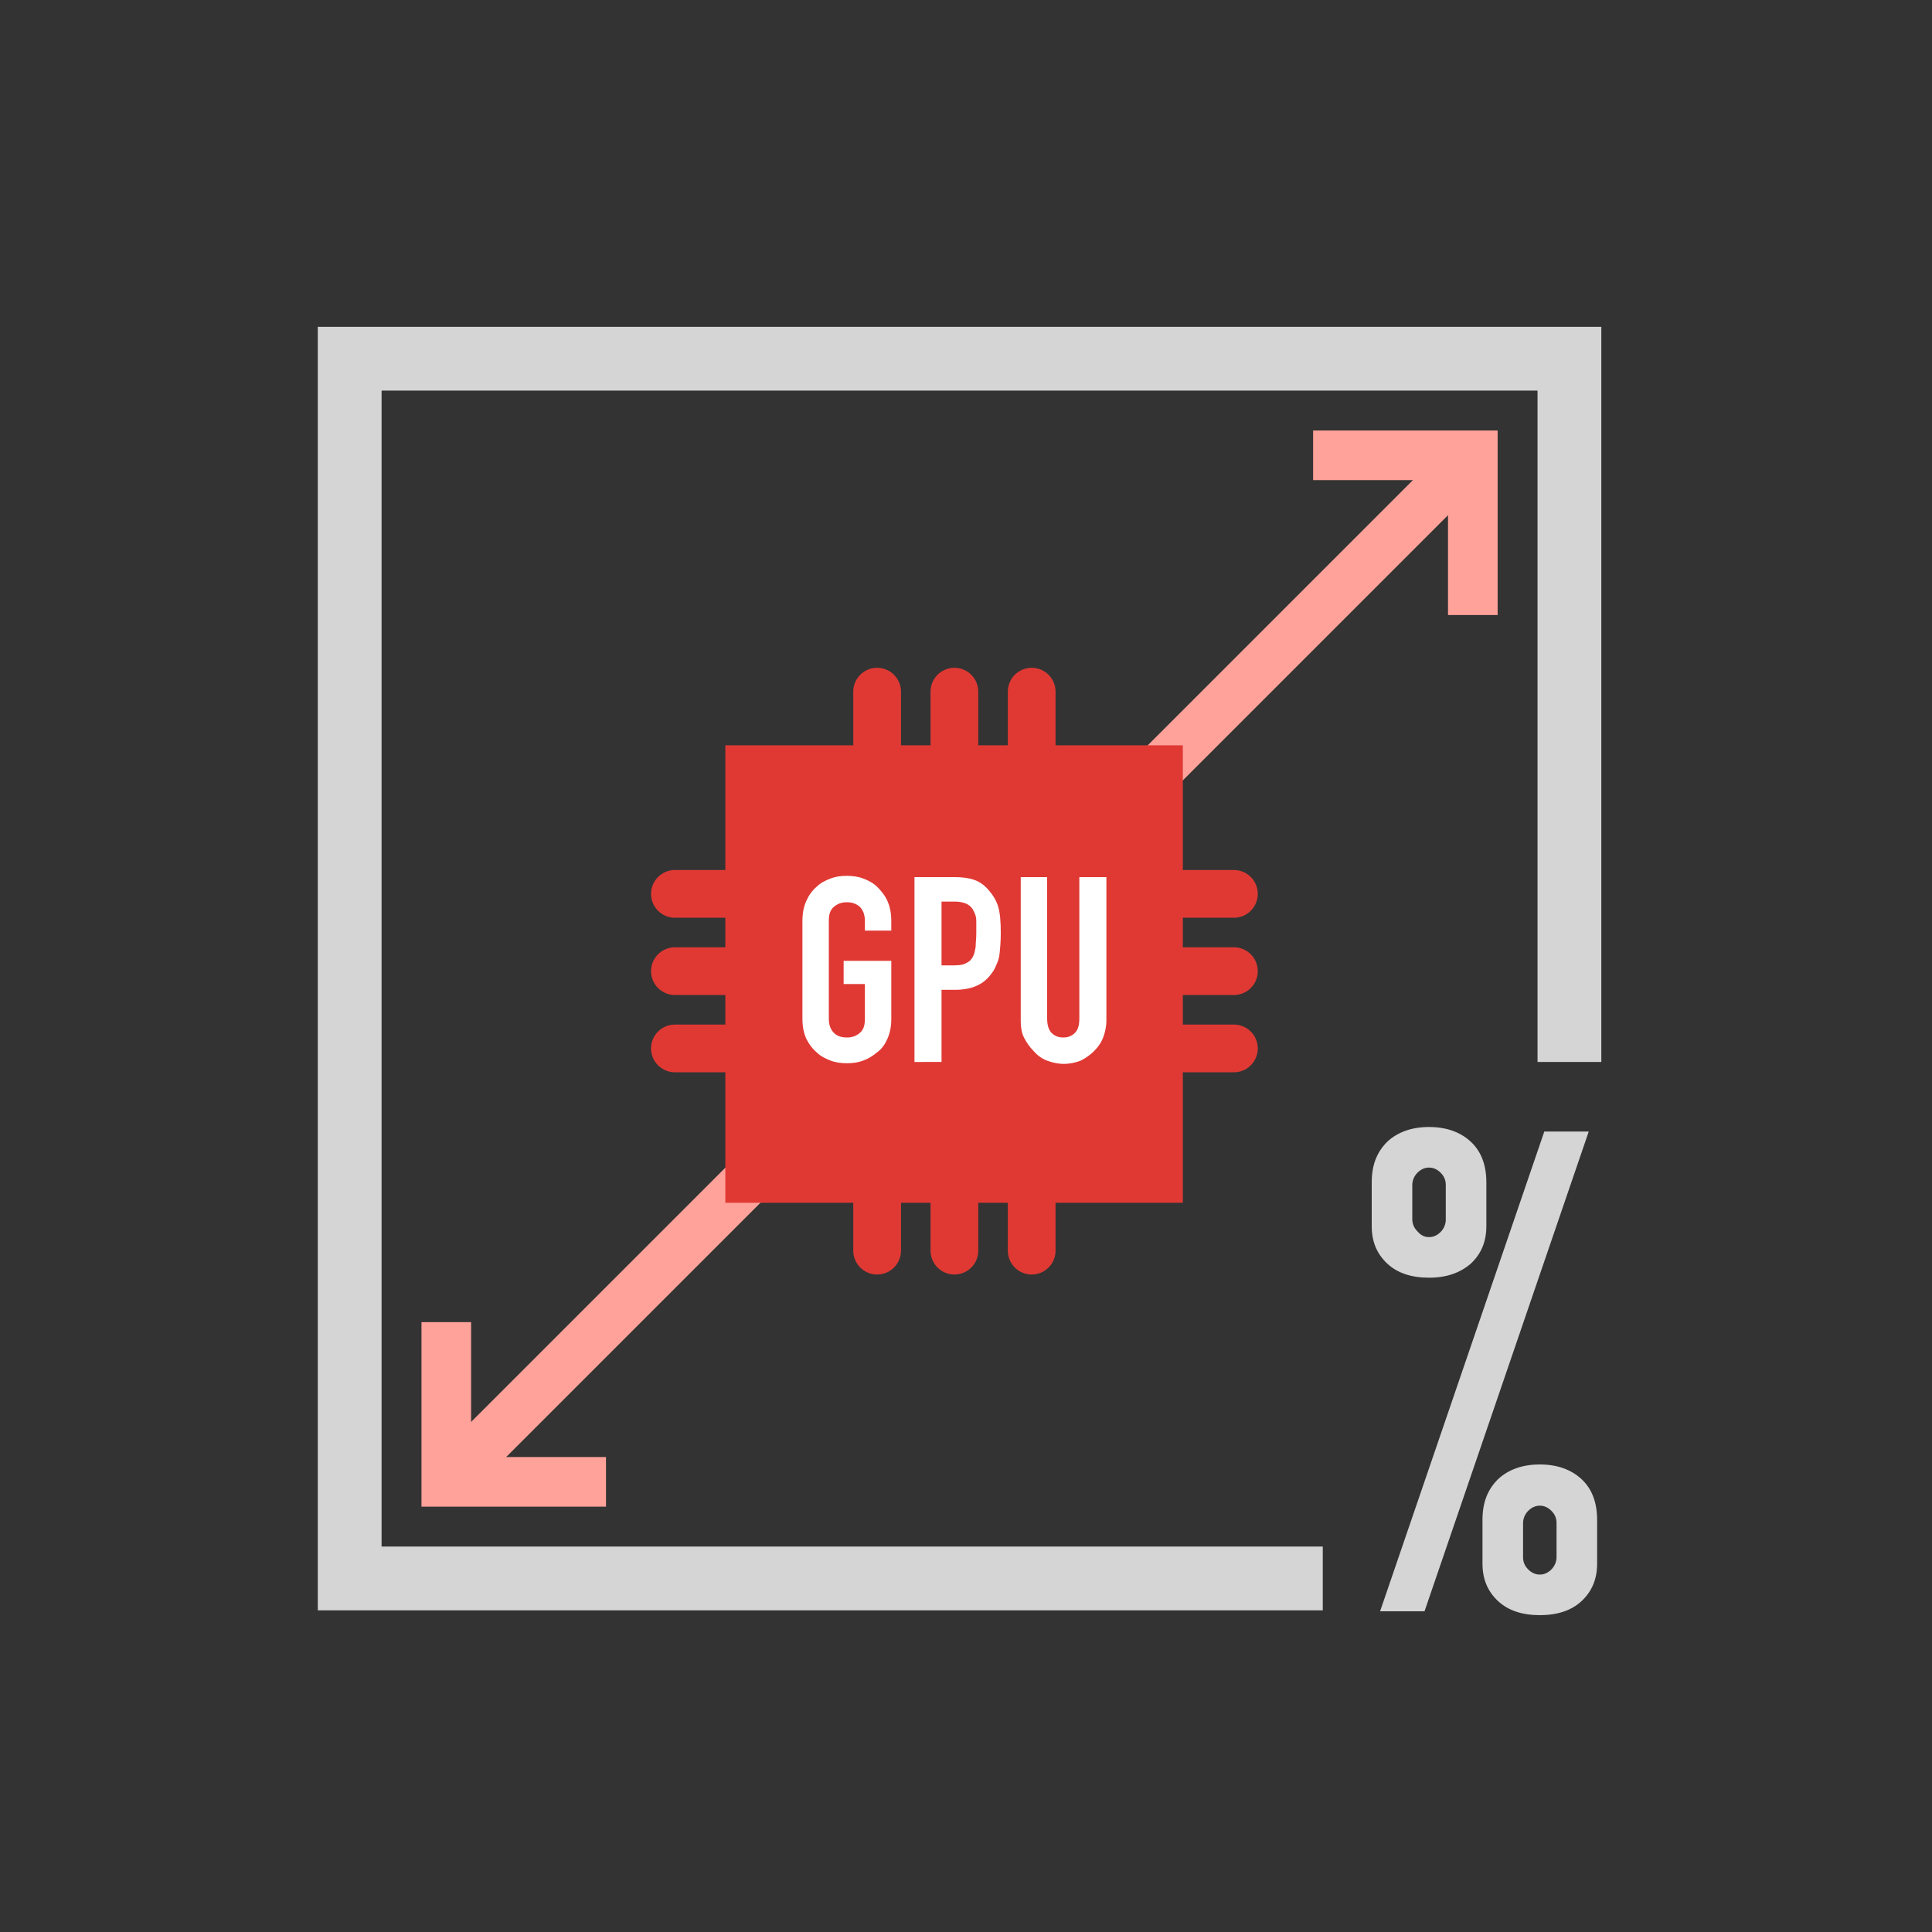 <?xml version="1.0" encoding="utf-8"?>
<!-- Generator: Adobe Illustrator 22.0.1, SVG Export Plug-In . SVG Version: 6.00 Build 0)  -->
<svg version="1.1" id="Layer_1" xmlns="http://www.w3.org/2000/svg" xmlns:xlink="http://www.w3.org/1999/xlink" x="0px" y="0px"
	 viewBox="0 0 300 300" style="enable-background:new 0 0 300 300;" xml:space="preserve">
<rect x="0" y="0" width="300" height="300" fill="#333333" stroke="none"/>
<style type="text/css">
	.st0{clip-path:url(#SVGID_4_);}
	.st1{clip-path:url(#SVGID_8_);}
	.st2{fill:#FFFFFF;stroke:#FFA39B;stroke-width:4.001;stroke-miterlimit:10;}
	.st3{fill:none;stroke:#FFA39B;stroke-width:4.001;stroke-miterlimit:10;}
	.st4{fill:none;stroke:#FFA39B;stroke-width:2;stroke-miterlimit:10;}
	.st5{fill:none;stroke:#E13934;stroke-width:3.964;stroke-miterlimit:10;}
	.st6{fill:#D6D6D6;}
	.st7{fill:#FFFFFF;}
	.st8{fill:#E13934;}
	.st9{fill:none;stroke:#E13934;stroke-width:3.927;stroke-miterlimit:10;}
	.st10{fill:#FFA39B;}
	.st11{fill:none;stroke:#E13934;stroke-width:4.943;stroke-miterlimit:10;}
	.st12{fill:none;stroke:#E13934;stroke-width:4.537;stroke-miterlimit:10;}
	.st13{fill:none;stroke:#FFA39B;stroke-width:9.042;stroke-miterlimit:10;}
	.st14{fill:#FFFFFF;stroke:#E13934;stroke-width:5.737;stroke-miterlimit:10;}
	.st15{fill:none;stroke:#E13934;stroke-width:5.737;stroke-miterlimit:10;}
	.st16{fill:none;stroke:#E13934;stroke-width:4.444;stroke-linecap:round;stroke-linejoin:round;stroke-miterlimit:10;}
	.st17{fill:none;stroke:#FFA39B;stroke-width:11.213;stroke-miterlimit:10;}
	.st18{fill:none;stroke:#FFA39B;stroke-width:35.725;stroke-miterlimit:10;}
	.st19{fill:none;stroke:#E13934;stroke-width:5.732;stroke-miterlimit:10;}
	.st20{fill:none;stroke:#D6D6D6;stroke-width:7.513;stroke-miterlimit:10;}
	.st21{clip-path:url(#SVGID_10_);}
	.st22{fill:#FFFFFF;stroke:#D6D6D6;stroke-width:4.303;stroke-miterlimit:10;}
	.st23{fill:none;stroke:#D6D6D6;stroke-width:4.303;stroke-miterlimit:10;}
	.st24{fill:none;stroke:#D6D6D6;stroke-width:2.152;stroke-miterlimit:10;}
	.st25{fill:none;stroke:#E13934;stroke-width:9.272;stroke-miterlimit:10;}
	.st26{fill:none;stroke:#E13934;stroke-width:4;stroke-miterlimit:10;}
	.st27{fill:#EBEAED;}
	.st28{fill:#A3A3A3;}
	.st29{clip-path:url(#SVGID_12_);}
	.st30{clip-path:url(#SVGID_14_);}
	.st31{clip-path:url(#SVGID_16_);}
	.st32{clip-path:url(#SVGID_18_);}
	.st33{clip-path:url(#SVGID_20_);}
	.st34{fill:none;stroke:#D5D5D5;stroke-width:9.906;stroke-miterlimit:10;}
	.st35{fill:none;stroke:#FFA29A;stroke-width:7.705;stroke-miterlimit:10;}
	.st36{fill:#E03934;stroke:#E03934;stroke-width:8.337;stroke-miterlimit:10;}
	.st37{fill:none;stroke:#E03934;stroke-width:7.411;stroke-linecap:round;stroke-linejoin:round;stroke-miterlimit:10;}
	.st38{fill:#FFFFFF;stroke:#FFA29A;stroke-width:4.578;stroke-miterlimit:10;}
	.st39{fill:none;stroke:#FFA29A;stroke-width:4.578;stroke-miterlimit:10;}
	.st40{fill:none;stroke:#FFA29A;stroke-width:2.289;stroke-miterlimit:10;}
	.st41{fill:none;stroke:#E03934;stroke-width:6.227;stroke-miterlimit:10;}
	.st42{fill:#D5D5D5;}
	.st43{fill:none;stroke:#D5D5D5;stroke-width:4.154;stroke-miterlimit:10;}
	.st44{fill:none;stroke:#D5D5D5;stroke-width:15.578;stroke-miterlimit:10;}
	.st45{fill:none;stroke:#E03934;stroke-width:4.526;stroke-miterlimit:10;}
	.st46{fill:#FFA29A;}
	.st47{fill:#FFFFFF;stroke:#E03934;stroke-width:7.727;stroke-miterlimit:10;}
	.st48{fill:none;stroke:#E03934;stroke-width:7.727;stroke-miterlimit:10;}
	.st49{fill:none;stroke:#FFFFFF;stroke-width:3.42;stroke-miterlimit:10;}
	.st50{fill:#FFFFFF;stroke:#FFA29A;stroke-width:5.389;stroke-miterlimit:10;}
	.st51{fill:none;stroke:#FFA29A;stroke-width:5.389;stroke-miterlimit:10;}
	.st52{fill:none;stroke:#FFA29A;stroke-width:2.695;stroke-miterlimit:10;}
	.st53{fill:none;stroke:#E03934;stroke-width:6.761;stroke-miterlimit:10;}
	.st54{fill:none;stroke:#D5D5D5;stroke-width:7;stroke-miterlimit:10;}
</style>
<g>
	<polyline class="st34" points="205.4,245.1 54.3,245.1 54.3,55.7 243.7,55.7 243.7,164.9 	"/>
	<g>
		<polyline class="st35" points="69.3,205.3 69.3,230.1 94.1,230.1 		"/>
		<line class="st35" x1="117.8" y1="181.6" x2="69.1" y2="230.3"/>
		<polyline class="st35" points="203.9,70.7 228.7,70.7 228.7,95.5 		"/>
		<line class="st35" x1="180.2" y1="119.2" x2="228.9" y2="70.5"/>
		<rect x="116.8" y="119.9" class="st36" width="62.7" height="62.7"/>
		<g>
			<g>
				<path class="st7" d="M124.6,143c0-1.2,0.2-2.2,0.6-3.1c0.4-0.9,0.9-1.6,1.6-2.2c0.6-0.6,1.4-1,2.2-1.3c0.8-0.3,1.6-0.4,2.5-0.4
					c0.8,0,1.7,0.1,2.5,0.4c0.8,0.3,1.6,0.7,2.2,1.3c0.6,0.6,1.2,1.3,1.6,2.2c0.4,0.9,0.6,1.9,0.6,3.1v1.5h-4.1V143
					c0-1-0.3-1.7-0.8-2.2c-0.6-0.5-1.2-0.7-2-0.7s-1.4,0.2-2,0.7s-0.8,1.2-0.8,2.2v15.2c0,1,0.3,1.7,0.8,2.2s1.2,0.7,2,0.7
					s1.4-0.2,2-0.7c0.6-0.5,0.8-1.2,0.8-2.2v-5.4H131v-3.6h7.4v9c0,1.2-0.2,2.2-0.6,3.1c-0.4,0.9-0.9,1.6-1.6,2.1
					c-0.7,0.6-1.4,1-2.2,1.3c-0.8,0.3-1.6,0.4-2.5,0.4c-0.8,0-1.7-0.1-2.5-0.4c-0.8-0.3-1.6-0.7-2.2-1.3c-0.7-0.6-1.2-1.3-1.6-2.1
					c-0.4-0.9-0.6-1.9-0.6-3.1V143z"/>
				<path class="st7" d="M142,164.9v-28.7h6.2c1.1,0,2.1,0.1,3,0.4c0.9,0.3,1.6,0.8,2.3,1.6c0.7,0.8,1.2,1.6,1.5,2.6
					s0.4,2.4,0.4,4.1c0,1.3-0.1,2.4-0.2,3.3c-0.1,0.9-0.5,1.7-0.9,2.5c-0.6,0.9-1.3,1.7-2.3,2.2c-0.9,0.5-2.2,0.8-3.7,0.8h-2.1v11.2
					H142z M146.2,140.1v9.8h2c0.8,0,1.5-0.1,1.9-0.4c0.5-0.2,0.8-0.6,1-1c0.2-0.4,0.3-0.9,0.4-1.5c0-0.6,0.1-1.3,0.1-2
					c0-0.7,0-1.3,0-1.9c0-0.6-0.1-1.1-0.4-1.6c-0.2-0.5-0.5-0.8-1-1.1c-0.4-0.2-1-0.4-1.9-0.4H146.2z"/>
				<path class="st7" d="M171.8,136.2v22.3c0,0.9-0.2,1.8-0.5,2.6c-0.3,0.8-0.8,1.5-1.4,2.1c-0.6,0.6-1.3,1.1-2.1,1.5
					c-0.8,0.3-1.7,0.5-2.6,0.5c-0.9,0-1.8-0.2-2.6-0.5c-0.8-0.3-1.5-0.8-2.1-1.5c-0.6-0.6-1.1-1.3-1.5-2.1c-0.4-0.8-0.5-1.7-0.5-2.6
					v-22.3h4.1v21.9c0,1,0.2,1.8,0.7,2.3c0.5,0.5,1.1,0.7,1.8,0.7c0.7,0,1.3-0.2,1.8-0.7c0.5-0.5,0.7-1.2,0.7-2.3v-21.9H171.8z"/>
			</g>
		</g>
		<g>
			<line class="st37" x1="136.2" y1="107.4" x2="136.2" y2="121.6"/>
			<line class="st37" x1="148.2" y1="107.4" x2="148.2" y2="121.6"/>
			<line class="st37" x1="160.2" y1="107.4" x2="160.2" y2="121.6"/>
		</g>
		<g>
			<line class="st37" x1="136.2" y1="180" x2="136.2" y2="194.2"/>
			<line class="st37" x1="148.2" y1="180" x2="148.2" y2="194.2"/>
			<line class="st37" x1="160.2" y1="180" x2="160.2" y2="194.2"/>
		</g>
		<g>
			<line class="st37" x1="191.6" y1="138.8" x2="177.4" y2="138.8"/>
			<line class="st37" x1="191.6" y1="150.8" x2="177.4" y2="150.8"/>
			<line class="st37" x1="191.6" y1="162.8" x2="177.4" y2="162.8"/>
		</g>
		<g>
			<line class="st37" x1="119" y1="138.8" x2="104.8" y2="138.8"/>
			<line class="st37" x1="119" y1="150.8" x2="104.8" y2="150.8"/>
			<line class="st37" x1="119" y1="162.8" x2="104.8" y2="162.8"/>
		</g>
	</g>
</g>
<g>
	<path class="st42" d="M221.9,198.4c-2.7,0-4.9-0.7-6.5-2.2c-1.6-1.5-2.4-3.4-2.4-5.8v-6.8c0-2.7,0.8-4.7,2.4-6.3
		c1.6-1.5,3.8-2.3,6.5-2.3c2.7,0,4.9,0.8,6.5,2.3c1.6,1.5,2.4,3.6,2.4,6.3v6.8c0,2.4-0.8,4.3-2.4,5.8
		C226.8,197.6,224.7,198.4,221.9,198.4z M214.3,250.2l25.5-74.5h6.9l-25.5,74.5H214.3z M221.9,192.1c0.7,0,1.3-0.3,1.8-0.8
		s0.8-1.2,0.8-1.9V184c0-0.8-0.3-1.4-0.8-1.9c-0.5-0.5-1.1-0.8-1.8-0.8c-0.7,0-1.3,0.3-1.8,0.8c-0.5,0.5-0.8,1.2-0.8,1.9v5.3
		c0,0.8,0.3,1.4,0.8,1.9C220.6,191.8,221.2,192.1,221.9,192.1z M239.1,250.8c-2.7,0-4.9-0.7-6.5-2.2c-1.6-1.5-2.4-3.4-2.4-5.8v-6.8
		c0-2.7,0.8-4.7,2.4-6.3c1.6-1.5,3.8-2.3,6.5-2.3c2.7,0,4.9,0.8,6.5,2.3c1.6,1.5,2.4,3.6,2.4,6.3v6.8c0,2.4-0.8,4.3-2.4,5.8
		C244,250.1,241.8,250.8,239.1,250.8z M236.5,241.8c0,0.8,0.3,1.4,0.8,1.9c0.5,0.5,1.1,0.8,1.8,0.8s1.3-0.3,1.8-0.8
		c0.5-0.5,0.8-1.2,0.8-1.9v-5.3c0-0.8-0.3-1.4-0.8-1.9c-0.5-0.5-1.1-0.8-1.8-0.8s-1.3,0.3-1.8,0.8c-0.5,0.5-0.8,1.2-0.8,1.9V241.8z"
		/>
</g>
</svg>
